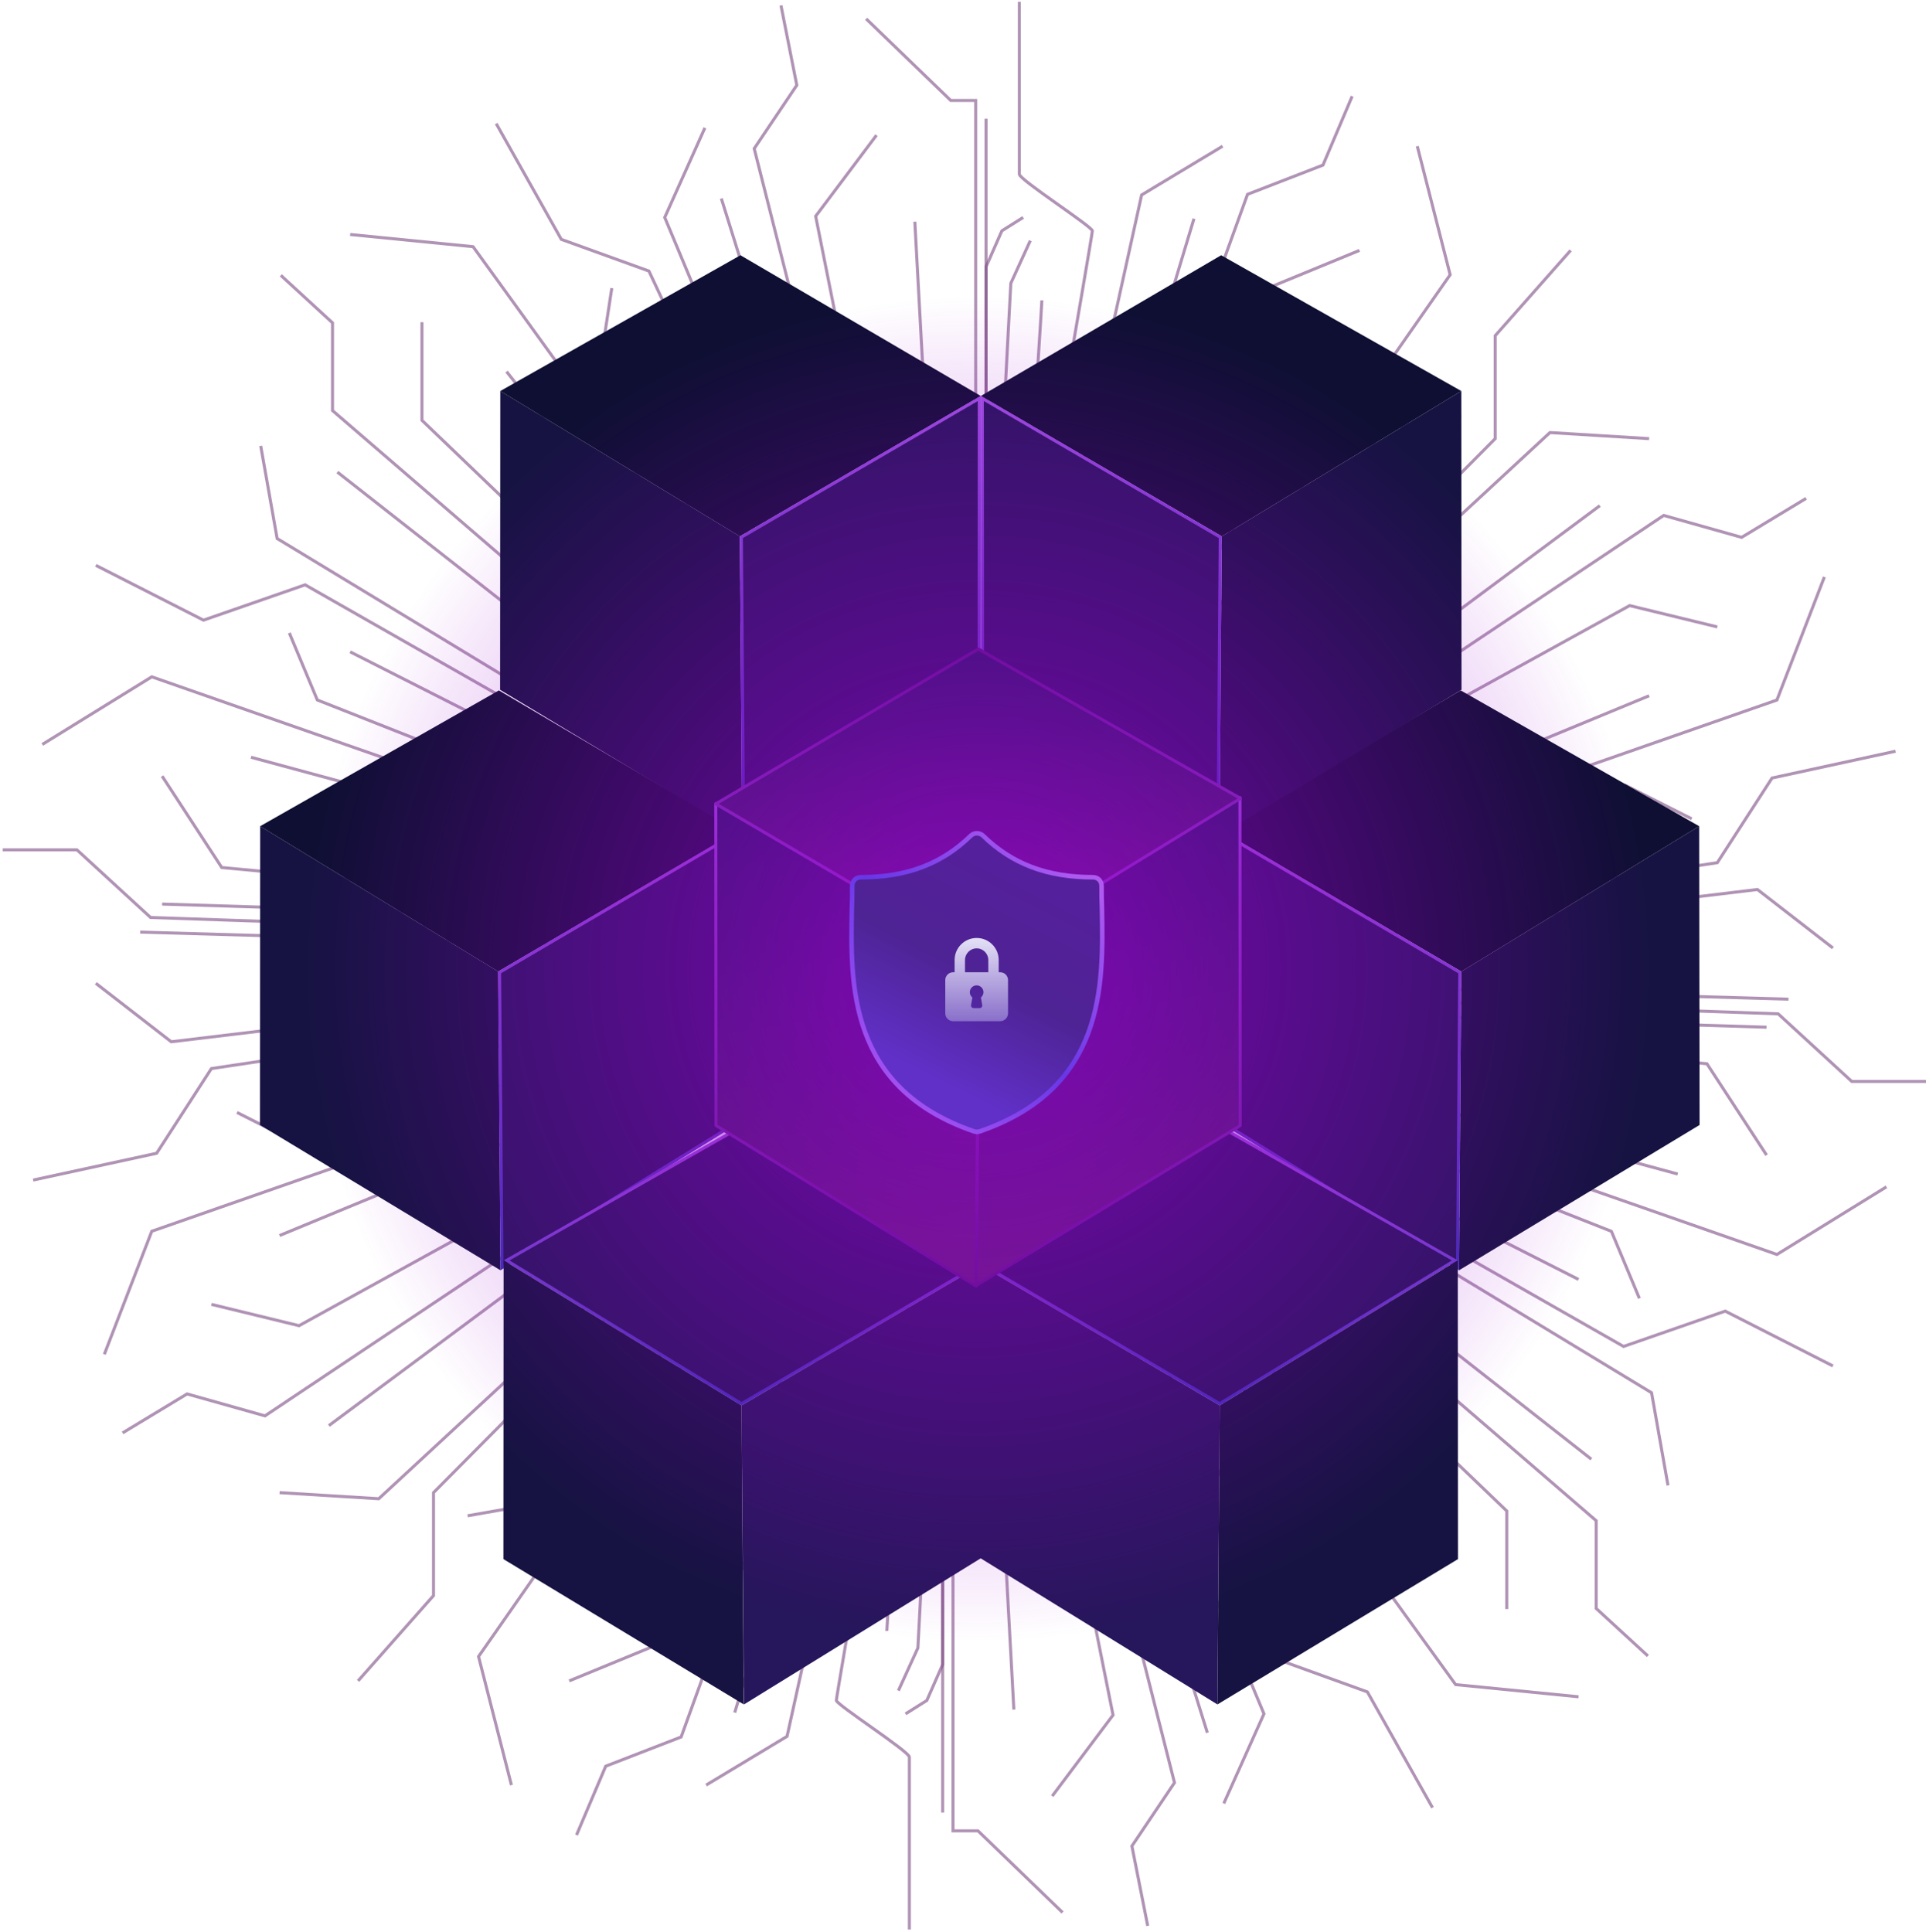 <svg width="635" height="637" viewBox="0 0 635 637" fill="none" xmlns="http://www.w3.org/2000/svg">
<g opacity="0.8">
<path d="M289.384 437.117L259.491 572.519L232.809 588.59" stroke="#5B1E65" stroke-opacity="0.6" stroke-miterlimit="10"/>
<path d="M280.155 438.925L242.237 564.684" stroke="#5B1E65" stroke-opacity="0.6" stroke-miterlimit="10"/>
<path d="M272.933 438.925L224.583 572.719L199.706 582.362L190.076 605.063" stroke="#5B1E65" stroke-opacity="0.6" stroke-miterlimit="10"/>
<path d="M269.322 430.086L216.96 542.184L187.669 554.237" stroke="#5B1E65" stroke-opacity="0.6" stroke-miterlimit="10"/>
<path d="M254.075 422.854L192.484 522.095" stroke="#5B1E65" stroke-opacity="0.6" stroke-miterlimit="10"/>
<path d="M243.843 422.854L157.776 546.202L168.61 588.59" stroke="#5B1E65" stroke-opacity="0.6" stroke-miterlimit="10"/>
<path d="M239.429 419.238L179.243 495.376L154.165 499.796" stroke="#5B1E65" stroke-opacity="0.6" stroke-miterlimit="10"/>
<path d="M231.404 413.211L166.604 479.706" stroke="#5B1E65" stroke-opacity="0.6" stroke-miterlimit="10"/>
<path d="M228.395 405.979L142.93 492.162V526.112L118.053 554.237" stroke="#5B1E65" stroke-opacity="0.6" stroke-miterlimit="10"/>
<path d="M223.18 403.166L124.875 494.17L92.174 492.162" stroke="#5B1E65" stroke-opacity="0.6" stroke-miterlimit="10"/>
<path d="M217.362 389.104L108.424 470.063" stroke="#5B1E65" stroke-opacity="0.6" stroke-miterlimit="10"/>
<path d="M208.533 385.89L87.358 466.849L61.678 459.617L40.412 472.474" stroke="#5B1E65" stroke-opacity="0.6" stroke-miterlimit="10"/>
<path d="M206.126 377.854L98.593 437.117L69.703 430.086" stroke="#5B1E65" stroke-opacity="0.6" stroke-miterlimit="10"/>
<path d="M199.105 363.189L92.174 407.385" stroke="#5B1E65" stroke-opacity="0.6" stroke-miterlimit="10"/>
<path d="M199.104 353.948L50.042 405.979L34.394 446.559" stroke="#5B1E65" stroke-opacity="0.6" stroke-miterlimit="10"/>
<path d="M196.897 347.921L99.997 377.854L78.129 366.805" stroke="#5B1E65" stroke-opacity="0.6" stroke-miterlimit="10"/>
<path d="M206.127 337.073L97.39 357.564" stroke="#5B1E65" stroke-opacity="0.6" stroke-miterlimit="10"/>
<path d="M190.075 334.26L69.702 352.34L51.646 380.265L10.92 389.104" stroke="#5B1E65" stroke-opacity="0.6" stroke-miterlimit="10"/>
<path d="M196.898 326.626L56.462 343.501L31.585 324.216" stroke="#5B1E65" stroke-opacity="0.6" stroke-miterlimit="10"/>
<path d="M190.076 307.341L49.641 302.519L25.366 280.22H0.89" stroke="#5B1E65" stroke-opacity="0.6" stroke-miterlimit="10"/>
<path d="M184.66 311.358L46.23 307.341" stroke="#5B1E65" stroke-opacity="0.6" stroke-miterlimit="10"/>
<path d="M190.077 302.318L53.453 298.099" stroke="#5B1E65" stroke-opacity="0.6" stroke-miterlimit="10"/>
<path d="M201.713 298.1L73.114 286.046L53.453 255.912" stroke="#5B1E65" stroke-opacity="0.6" stroke-miterlimit="10"/>
<path d="M195.493 280.22L82.743 249.684" stroke="#5B1E65" stroke-opacity="0.6" stroke-miterlimit="10"/>
<path d="M195.493 273.992L50.042 223.167L13.93 245.466" stroke="#5B1E65" stroke-opacity="0.6" stroke-miterlimit="10"/>
<path d="M201.713 269.171L104.612 230.801L95.384 208.702" stroke="#5B1E65" stroke-opacity="0.6" stroke-miterlimit="10"/>
<path d="M206.125 260.934L115.444 214.93" stroke="#5B1E65" stroke-opacity="0.6" stroke-miterlimit="10"/>
<path d="M207.731 253.903L100.599 192.832L67.095 204.484L31.585 186.403" stroke="#5B1E65" stroke-opacity="0.6" stroke-miterlimit="10"/>
<path d="M213.951 251.894L91.371 177.564L85.954 147.028" stroke="#5B1E65" stroke-opacity="0.6" stroke-miterlimit="10"/>
<path d="M215.956 237.832L111.231 155.667" stroke="#5B1E65" stroke-opacity="0.6" stroke-miterlimit="10"/>
<path d="M219.167 229.796L109.627 135.377V106.448L92.574 90.779" stroke="#5B1E65" stroke-opacity="0.6" stroke-miterlimit="10"/>
<path d="M231.004 226.783C230.001 225.778 139.119 138.591 139.119 138.591V106.247" stroke="#5B1E65" stroke-opacity="0.6" stroke-miterlimit="10"/>
<path d="M240.031 214.93L167.005 122.52" stroke="#5B1E65" stroke-opacity="0.6" stroke-miterlimit="10"/>
<path d="M248.657 211.314C249.46 210.31 155.97 81.337 155.97 81.337L115.444 77.319" stroke="#5B1E65" stroke-opacity="0.6" stroke-miterlimit="10"/>
<path d="M252.469 205.086L197.499 122.52L201.712 94.997" stroke="#5B1E65" stroke-opacity="0.6" stroke-miterlimit="10"/>
<path d="M259.491 201.671L215.956 115.689" stroke="#5B1E65" stroke-opacity="0.6" stroke-miterlimit="10"/>
<path d="M268.92 206.493C268.318 205.488 213.95 89.372 213.95 89.372L185.06 78.926L163.594 40.756" stroke="#5B1E65" stroke-opacity="0.6" stroke-miterlimit="10"/>
<path d="M278.951 214.93L219.166 71.694L232.407 42.163" stroke="#5B1E65" stroke-opacity="0.6" stroke-miterlimit="10"/>
<path d="M280.958 203.479L237.824 65.466" stroke="#5B1E65" stroke-opacity="0.6" stroke-miterlimit="10"/>
<path d="M285.572 194.64L248.657 48.993L262.701 28.1L257.485 1.783" stroke="#5B1E65" stroke-opacity="0.6" stroke-miterlimit="10"/>
<path d="M293.597 194.64L268.921 71.292L288.983 44.573" stroke="#5B1E65" stroke-opacity="0.6" stroke-miterlimit="10"/>
<path d="M308.243 194.64L301.622 73.1" stroke="#5B1E65" stroke-opacity="0.6" stroke-miterlimit="10"/>
<path d="M321.684 191.627V33.123H313.459L285.572 6.203" stroke="#5B1E65" stroke-opacity="0.6" stroke-miterlimit="10"/>
<path d="M325.095 188.211V87.966L330.311 76.113L337.333 71.694" stroke="#5B1E65" stroke-opacity="0.6" stroke-miterlimit="10"/>
<path d="M325.095 39.149V196.85" stroke="#5B1E65" stroke-opacity="0.6" stroke-miterlimit="10"/>
<path d="M296.606 438.925C296.606 438.925 275.741 559.26 275.741 560.666C275.741 562.072 299.816 577.541 299.816 579.349C299.816 581.157 299.816 636.201 299.816 636.201" stroke="#5B1E65" stroke-opacity="0.6" stroke-miterlimit="10"/>
<path d="M292.393 537.764C292.393 535.554 299.816 423.055 299.816 423.055" stroke="#5B1E65" stroke-opacity="0.6" stroke-miterlimit="10"/>
<path d="M296.206 557.452L302.626 543.389L308.243 437.117" stroke="#5B1E65" stroke-opacity="0.6" stroke-miterlimit="10"/>
<path d="M346.505 199.68L376.397 64.279L403.08 48.208" stroke="#5B1E65" stroke-opacity="0.6" stroke-miterlimit="10"/>
<path d="M355.735 197.872L393.652 72.114" stroke="#5B1E65" stroke-opacity="0.6" stroke-miterlimit="10"/>
<path d="M362.957 197.872L411.306 64.078L436.184 54.435L445.813 31.734" stroke="#5B1E65" stroke-opacity="0.6" stroke-miterlimit="10"/>
<path d="M366.568 206.712L418.93 94.614L448.221 82.56" stroke="#5B1E65" stroke-opacity="0.6" stroke-miterlimit="10"/>
<path d="M381.814 213.944L443.405 114.703" stroke="#5B1E65" stroke-opacity="0.6" stroke-miterlimit="10"/>
<path d="M392.046 213.944L478.113 90.596L467.28 48.208" stroke="#5B1E65" stroke-opacity="0.6" stroke-miterlimit="10"/>
<path d="M396.46 217.56L456.647 141.422L481.725 137.002" stroke="#5B1E65" stroke-opacity="0.6" stroke-miterlimit="10"/>
<path d="M404.485 223.587L469.286 157.091" stroke="#5B1E65" stroke-opacity="0.6" stroke-miterlimit="10"/>
<path d="M407.495 230.819L492.96 144.636L492.96 110.685L517.837 82.56" stroke="#5B1E65" stroke-opacity="0.6" stroke-miterlimit="10"/>
<path d="M412.71 233.631L511.014 142.627L543.716 144.636" stroke="#5B1E65" stroke-opacity="0.6" stroke-miterlimit="10"/>
<path d="M418.528 247.694L527.466 166.734" stroke="#5B1E65" stroke-opacity="0.6" stroke-miterlimit="10"/>
<path d="M427.356 250.908L548.532 169.948L574.212 177.181L595.478 164.323" stroke="#5B1E65" stroke-opacity="0.6" stroke-miterlimit="10"/>
<path d="M429.764 258.944L537.297 199.681L566.187 206.712" stroke="#5B1E65" stroke-opacity="0.6" stroke-miterlimit="10"/>
<path d="M436.784 273.609L543.716 229.413" stroke="#5B1E65" stroke-opacity="0.6" stroke-miterlimit="10"/>
<path d="M436.785 282.85L585.848 230.819L601.496 190.239" stroke="#5B1E65" stroke-opacity="0.6" stroke-miterlimit="10"/>
<path d="M438.992 288.877L535.893 258.944L557.761 269.993" stroke="#5B1E65" stroke-opacity="0.6" stroke-miterlimit="10"/>
<path d="M429.764 299.725L538.501 279.234" stroke="#5B1E65" stroke-opacity="0.6" stroke-miterlimit="10"/>
<path d="M445.814 302.537L566.187 284.457L584.243 256.533L624.97 247.694" stroke="#5B1E65" stroke-opacity="0.6" stroke-miterlimit="10"/>
<path d="M438.992 310.171L579.428 293.296L604.305 312.582" stroke="#5B1E65" stroke-opacity="0.6" stroke-miterlimit="10"/>
<path d="M445.813 329.457L586.249 334.278L610.524 356.577L635 356.577" stroke="#5B1E65" stroke-opacity="0.6" stroke-miterlimit="10"/>
<path d="M451.23 325.439L589.659 329.457" stroke="#5B1E65" stroke-opacity="0.6" stroke-miterlimit="10"/>
<path d="M445.813 334.479L582.437 338.698" stroke="#5B1E65" stroke-opacity="0.6" stroke-miterlimit="10"/>
<path d="M434.177 338.698L562.776 350.752L582.437 380.885" stroke="#5B1E65" stroke-opacity="0.6" stroke-miterlimit="10"/>
<path d="M440.397 356.577L553.146 387.113" stroke="#5B1E65" stroke-opacity="0.6" stroke-miterlimit="10"/>
<path d="M440.397 362.805L585.848 413.631L621.96 391.332" stroke="#5B1E65" stroke-opacity="0.6" stroke-miterlimit="10"/>
<path d="M434.176 367.627L531.277 405.997L540.506 428.095" stroke="#5B1E65" stroke-opacity="0.6" stroke-miterlimit="10"/>
<path d="M429.764 375.863L520.445 421.868" stroke="#5B1E65" stroke-opacity="0.6" stroke-miterlimit="10"/>
<path d="M428.159 382.894L535.291 443.966L568.795 432.314L604.305 450.394" stroke="#5B1E65" stroke-opacity="0.6" stroke-miterlimit="10"/>
<path d="M421.939 384.903L544.519 459.234L549.936 489.769" stroke="#5B1E65" stroke-opacity="0.6" stroke-miterlimit="10"/>
<path d="M419.933 398.966L524.658 481.131" stroke="#5B1E65" stroke-opacity="0.6" stroke-miterlimit="10"/>
<path d="M416.723 407.001L526.263 501.421L526.263 530.349L543.315 546.019" stroke="#5B1E65" stroke-opacity="0.6" stroke-miterlimit="10"/>
<path d="M404.886 410.015C405.889 411.019 496.771 498.207 496.771 498.207L496.771 530.55" stroke="#5B1E65" stroke-opacity="0.6" stroke-miterlimit="10"/>
<path d="M395.858 421.867L468.885 514.278" stroke="#5B1E65" stroke-opacity="0.6" stroke-miterlimit="10"/>
<path d="M387.232 425.484C386.43 426.488 479.92 555.461 479.92 555.461L520.445 559.479" stroke="#5B1E65" stroke-opacity="0.6" stroke-miterlimit="10"/>
<path d="M383.42 431.711L438.391 514.278L434.178 541.8" stroke="#5B1E65" stroke-opacity="0.6" stroke-miterlimit="10"/>
<path d="M376.399 435.126L419.934 521.108" stroke="#5B1E65" stroke-opacity="0.6" stroke-miterlimit="10"/>
<path d="M366.969 430.305C367.571 431.309 421.94 547.425 421.94 547.425L450.829 557.872L472.296 596.041" stroke="#5B1E65" stroke-opacity="0.6" stroke-miterlimit="10"/>
<path d="M356.938 421.867L416.724 565.104L403.483 594.635" stroke="#5B1E65" stroke-opacity="0.6" stroke-miterlimit="10"/>
<path d="M354.932 433.318L398.065 571.332" stroke="#5B1E65" stroke-opacity="0.6" stroke-miterlimit="10"/>
<path d="M350.318 442.158L387.232 587.805L373.189 608.697L378.405 635.014" stroke="#5B1E65" stroke-opacity="0.6" stroke-miterlimit="10"/>
<path d="M342.292 442.158L366.969 565.506L346.907 592.224" stroke="#5B1E65" stroke-opacity="0.6" stroke-miterlimit="10"/>
<path d="M327.647 442.158L334.268 563.698" stroke="#5B1E65" stroke-opacity="0.6" stroke-miterlimit="10"/>
<path d="M314.205 445.171L314.205 603.675L322.431 603.675L350.317 630.595" stroke="#5B1E65" stroke-opacity="0.6" stroke-miterlimit="10"/>
<path d="M310.795 448.586L310.795 548.832L305.579 560.684L298.557 565.104" stroke="#5B1E65" stroke-opacity="0.6" stroke-miterlimit="10"/>
<path d="M310.795 597.648L310.795 439.948" stroke="#5B1E65" stroke-opacity="0.6" stroke-miterlimit="10"/>
<path d="M339.284 197.872C339.284 197.872 360.148 77.538 360.148 76.132C360.148 74.725 336.074 59.257 336.074 57.449C336.074 55.641 336.074 0.596 336.074 0.596" stroke="#5B1E65" stroke-opacity="0.6" stroke-miterlimit="10"/>
<path d="M343.497 99.033C343.497 101.243 336.074 213.743 336.074 213.743" stroke="#5B1E65" stroke-opacity="0.6" stroke-miterlimit="10"/>
<path d="M339.684 79.346L333.264 93.408L327.646 199.68" stroke="#5B1E65" stroke-opacity="0.6" stroke-miterlimit="10"/>
</g>
<path d="M164.949 128.932L244.125 84.16L323.37 130.575L243.92 176.853L164.949 128.932Z" fill="#0F0F34"/>
<path d="M243.92 176.853L244.673 275.365L164.881 227.444L164.949 128.932L243.92 176.853Z" fill="#161342"/>
<path d="M244.422 177.139L322.869 131.378L322.802 226.89L245.166 274.476L244.422 177.139Z" fill="#26165B" stroke="url(#paint0_linear_267_1776)"/>
<path d="M85.772 272.421L164.47 227.649L243.167 274.064L164.264 320.342L85.772 272.421Z" fill="#0F0F34"/>
<path d="M164.264 320.342L165.017 418.853L85.704 370.932L85.772 272.421L164.264 320.342Z" fill="#161342"/>
<path d="M164.699 320.627L242.667 274.869L242.599 370.38L165.51 417.962L164.699 320.627Z" fill="#26165B" stroke="url(#paint1_linear_267_1776)"/>
<path d="M560.215 272.421L481.586 227.649L402.889 274.064L481.791 320.342L560.215 272.421Z" fill="#0F0F34"/>
<path d="M481.791 320.342L481.038 418.853L560.351 370.932L560.214 272.421L481.791 320.342Z" fill="#161342"/>
<path d="M403.322 274.869L481.289 320.627L480.545 417.961L403.457 370.379L403.322 274.869Z" fill="#26165B" stroke="url(#paint2_linear_267_1776)"/>
<path d="M324.22 417.141L401.935 371.305L479.643 415.582L402.131 462.837L324.22 417.141Z" fill="#26165B" stroke="url(#paint3_linear_267_1776)"/>
<path d="M402.136 463.42L401.383 562L480.696 514.079L480.628 415.568L402.136 463.42Z" fill="#161342"/>
<path d="M402.136 463.42L401.383 562L323.302 513.805L323.233 417.142L402.136 463.42Z" fill="#26165B"/>
<path d="M244.473 462.837L167.028 415.582L244.737 371.305L322.452 417.141L244.473 462.837Z" fill="#26165B" stroke="url(#paint4_linear_267_1776)"/>
<path d="M244.468 463.42L245.22 562L165.976 514.079L166.044 415.568L244.468 463.42Z" fill="#161342"/>
<path d="M244.468 463.42L245.289 562L323.37 513.805L323.439 417.142L244.468 463.42Z" fill="#26165B"/>
<path d="M481.791 128.932L402.615 84.16L323.37 130.575L402.82 176.853L481.791 128.932Z" fill="#0F0F34"/>
<path d="M402.82 176.853L402.067 275.365L481.86 227.444L481.791 128.932L402.82 176.853Z" fill="#161342"/>
<path d="M323.871 131.378L402.318 177.139L401.574 274.476L323.938 226.89L323.871 131.378Z" fill="#26165B" stroke="url(#paint5_linear_267_1776)"/>
<path d="M322.729 315.644L321.908 423.808L408.886 371.164L408.817 263L322.729 315.644Z" fill="url(#paint6_linear_267_1776)" stroke="url(#paint7_linear_267_1776)" stroke-miterlimit="10" stroke-linejoin="round"/>
<path d="M322.704 315.864L321.814 424.028L236.068 371.11L236 265L322.704 315.864Z" fill="url(#paint8_linear_267_1776)" stroke="url(#paint9_linear_267_1776)" stroke-miterlimit="10" stroke-linejoin="round"/>
<path d="M409 263.251L322.534 214L236 265.034L322.808 316L409 263.251Z" fill="url(#paint10_linear_267_1776)" stroke="url(#paint11_linear_267_1776)" stroke-miterlimit="10" stroke-linejoin="round"/>
<path d="M322.5 599C476.864 599 602 473.863 602 319.5C602 165.136 476.864 40 322.5 40C168.136 40 43 165.136 43 319.5C43 473.863 168.136 599 322.5 599Z" fill="url(#paint12_radial_267_1776)" fill-opacity="0.8"/>
<path d="M363.186 292.086V292.094C363.186 294.597 363.186 297.12 363.306 299.764C363.545 312.401 363.802 327.141 358.838 340.525C353.899 353.843 343.768 365.87 323.081 373.035L322.082 373.235L321.083 373.035C300.337 365.87 290.207 353.813 285.282 340.481C280.338 327.096 280.619 312.373 280.858 299.804L280.859 299.764C280.979 297.12 280.979 294.597 280.979 292.094V292.086C280.979 290.468 282.198 289.249 283.816 289.249C298.928 289.249 310.482 284.888 320.086 275.532C321.232 274.489 322.933 274.489 324.079 275.532C333.683 284.888 345.237 289.249 360.349 289.249C361.967 289.249 363.186 290.468 363.186 292.086Z" fill="url(#paint13_linear_267_1776)" stroke="url(#paint14_linear_267_1776)" stroke-width="1.5"/>
<path d="M329.756 320.58H329.268V316.547C329.268 312.551 326.049 309.278 322 309.278C317.992 309.278 314.731 312.539 314.731 316.547V320.58H314.244C312.813 320.58 311.653 321.74 311.653 323.171V334.131C311.653 335.561 312.813 336.721 314.244 336.721H329.756C331.186 336.721 332.346 335.561 332.346 334.131V323.171C332.346 321.74 331.186 320.58 329.756 320.58ZM323.841 331.405C323.932 331.923 323.533 332.397 323.008 332.397H320.992C320.467 332.397 320.068 331.923 320.158 331.405L320.595 328.904C319.945 328.375 319.589 327.505 319.823 326.577C320.036 325.732 320.764 325.07 321.625 324.934C323.038 324.71 324.249 325.789 324.249 327.15C324.249 327.854 323.919 328.486 323.405 328.904L323.841 331.405ZM325.84 320.58H318.159V316.547C318.159 314.43 319.882 312.707 322 312.707C324.177 312.707 325.84 314.472 325.84 316.547V320.58Z" fill="url(#paint15_linear_267_1776)"/>
<defs>
<linearGradient id="paint0_linear_267_1776" x1="283.645" y1="130.507" x2="283.645" y2="275.365" gradientUnits="userSpaceOnUse">
<stop stop-color="#9F50E3"/>
<stop offset="1" stop-color="#3F2FB8"/>
</linearGradient>
<linearGradient id="paint1_linear_267_1776" x1="203.682" y1="273.995" x2="203.682" y2="418.853" gradientUnits="userSpaceOnUse">
<stop stop-color="#9F50E3"/>
<stop offset="1" stop-color="#3F2FB8"/>
</linearGradient>
<linearGradient id="paint2_linear_267_1776" x1="442.306" y1="273.995" x2="442.306" y2="418.853" gradientUnits="userSpaceOnUse">
<stop stop-color="#9F50E3"/>
<stop offset="1" stop-color="#3F2FB8"/>
</linearGradient>
<linearGradient id="paint3_linear_267_1776" x1="401.931" y1="370.727" x2="401.931" y2="463.42" gradientUnits="userSpaceOnUse">
<stop stop-color="#9F50E3"/>
<stop offset="1" stop-color="#3F2FB8"/>
</linearGradient>
<linearGradient id="paint4_linear_267_1776" x1="244.741" y1="370.727" x2="244.741" y2="463.42" gradientUnits="userSpaceOnUse">
<stop stop-color="#9F50E3"/>
<stop offset="1" stop-color="#3F2FB8"/>
</linearGradient>
<linearGradient id="paint5_linear_267_1776" x1="363.095" y1="130.507" x2="363.095" y2="275.365" gradientUnits="userSpaceOnUse">
<stop stop-color="#9F50E3"/>
<stop offset="1" stop-color="#3F2FB8"/>
</linearGradient>
<linearGradient id="paint6_linear_267_1776" x1="363.129" y1="205.234" x2="396.39" y2="408.472" gradientUnits="userSpaceOnUse">
<stop stop-color="#141A56"/>
<stop offset="0.22" stop-color="#191B58"/>
<stop offset="0.477" stop-color="#271C5D"/>
<stop offset="0.752" stop-color="#3E1F66"/>
<stop offset="1" stop-color="#5A2270"/>
</linearGradient>
<linearGradient id="paint7_linear_267_1776" x1="365.397" y1="263" x2="365.397" y2="423.808" gradientUnits="userSpaceOnUse">
<stop stop-color="#9F50E3"/>
<stop offset="1" stop-color="#551781"/>
</linearGradient>
<linearGradient id="paint8_linear_267_1776" x1="277.091" y1="207.873" x2="309.736" y2="408.945" gradientUnits="userSpaceOnUse">
<stop stop-color="#141A56"/>
<stop offset="0.22" stop-color="#191B58"/>
<stop offset="0.477" stop-color="#271C5D"/>
<stop offset="0.752" stop-color="#3E1F66"/>
<stop offset="1" stop-color="#5A2270"/>
</linearGradient>
<linearGradient id="paint9_linear_267_1776" x1="279.352" y1="265" x2="279.352" y2="424.028" gradientUnits="userSpaceOnUse">
<stop stop-color="#9F50E3"/>
<stop offset="1" stop-color="#551781"/>
</linearGradient>
<linearGradient id="paint10_linear_267_1776" x1="317.989" y1="177.359" x2="324.878" y2="309.365" gradientUnits="userSpaceOnUse">
<stop stop-color="#141A56"/>
<stop offset="0.22" stop-color="#191B58"/>
<stop offset="0.477" stop-color="#271C5D"/>
<stop offset="0.752" stop-color="#3E1F66"/>
<stop offset="1" stop-color="#5A2270"/>
</linearGradient>
<linearGradient id="paint11_linear_267_1776" x1="322.5" y1="214" x2="322.5" y2="316" gradientUnits="userSpaceOnUse">
<stop stop-color="#551781"/>
<stop offset="1" stop-color="#9F50E3"/>
</linearGradient>
<radialGradient id="paint12_radial_267_1776" cx="0" cy="0" r="1" gradientUnits="userSpaceOnUse" gradientTransform="translate(322.485 319.484) scale(221.015)">
<stop offset="2.42203e-07" stop-color="#9900CC"/>
<stop offset="1" stop-color="#9900CC" stop-opacity="0"/>
</radialGradient>
<linearGradient id="paint13_linear_267_1776" x1="341.081" y1="289" x2="307.081" y2="355.5" gradientUnits="userSpaceOnUse">
<stop offset="0.043" stop-color="#55209B"/>
<stop offset="0.502" stop-color="#4E2394"/>
<stop offset="1" stop-color="#6130C8"/>
</linearGradient>
<linearGradient id="paint14_linear_267_1776" x1="355.5" y1="288" x2="288" y2="355.5" gradientUnits="userSpaceOnUse">
<stop stop-color="#AE5AF1"/>
<stop offset="0.527" stop-color="#6737E6"/>
<stop offset="1" stop-color="#A652F2"/>
</linearGradient>
<linearGradient id="paint15_linear_267_1776" x1="322" y1="309.278" x2="322" y2="336.721" gradientUnits="userSpaceOnUse">
<stop stop-color="#E4E1F6"/>
<stop offset="1" stop-color="#896FCA"/>
</linearGradient>
</defs>
</svg>
